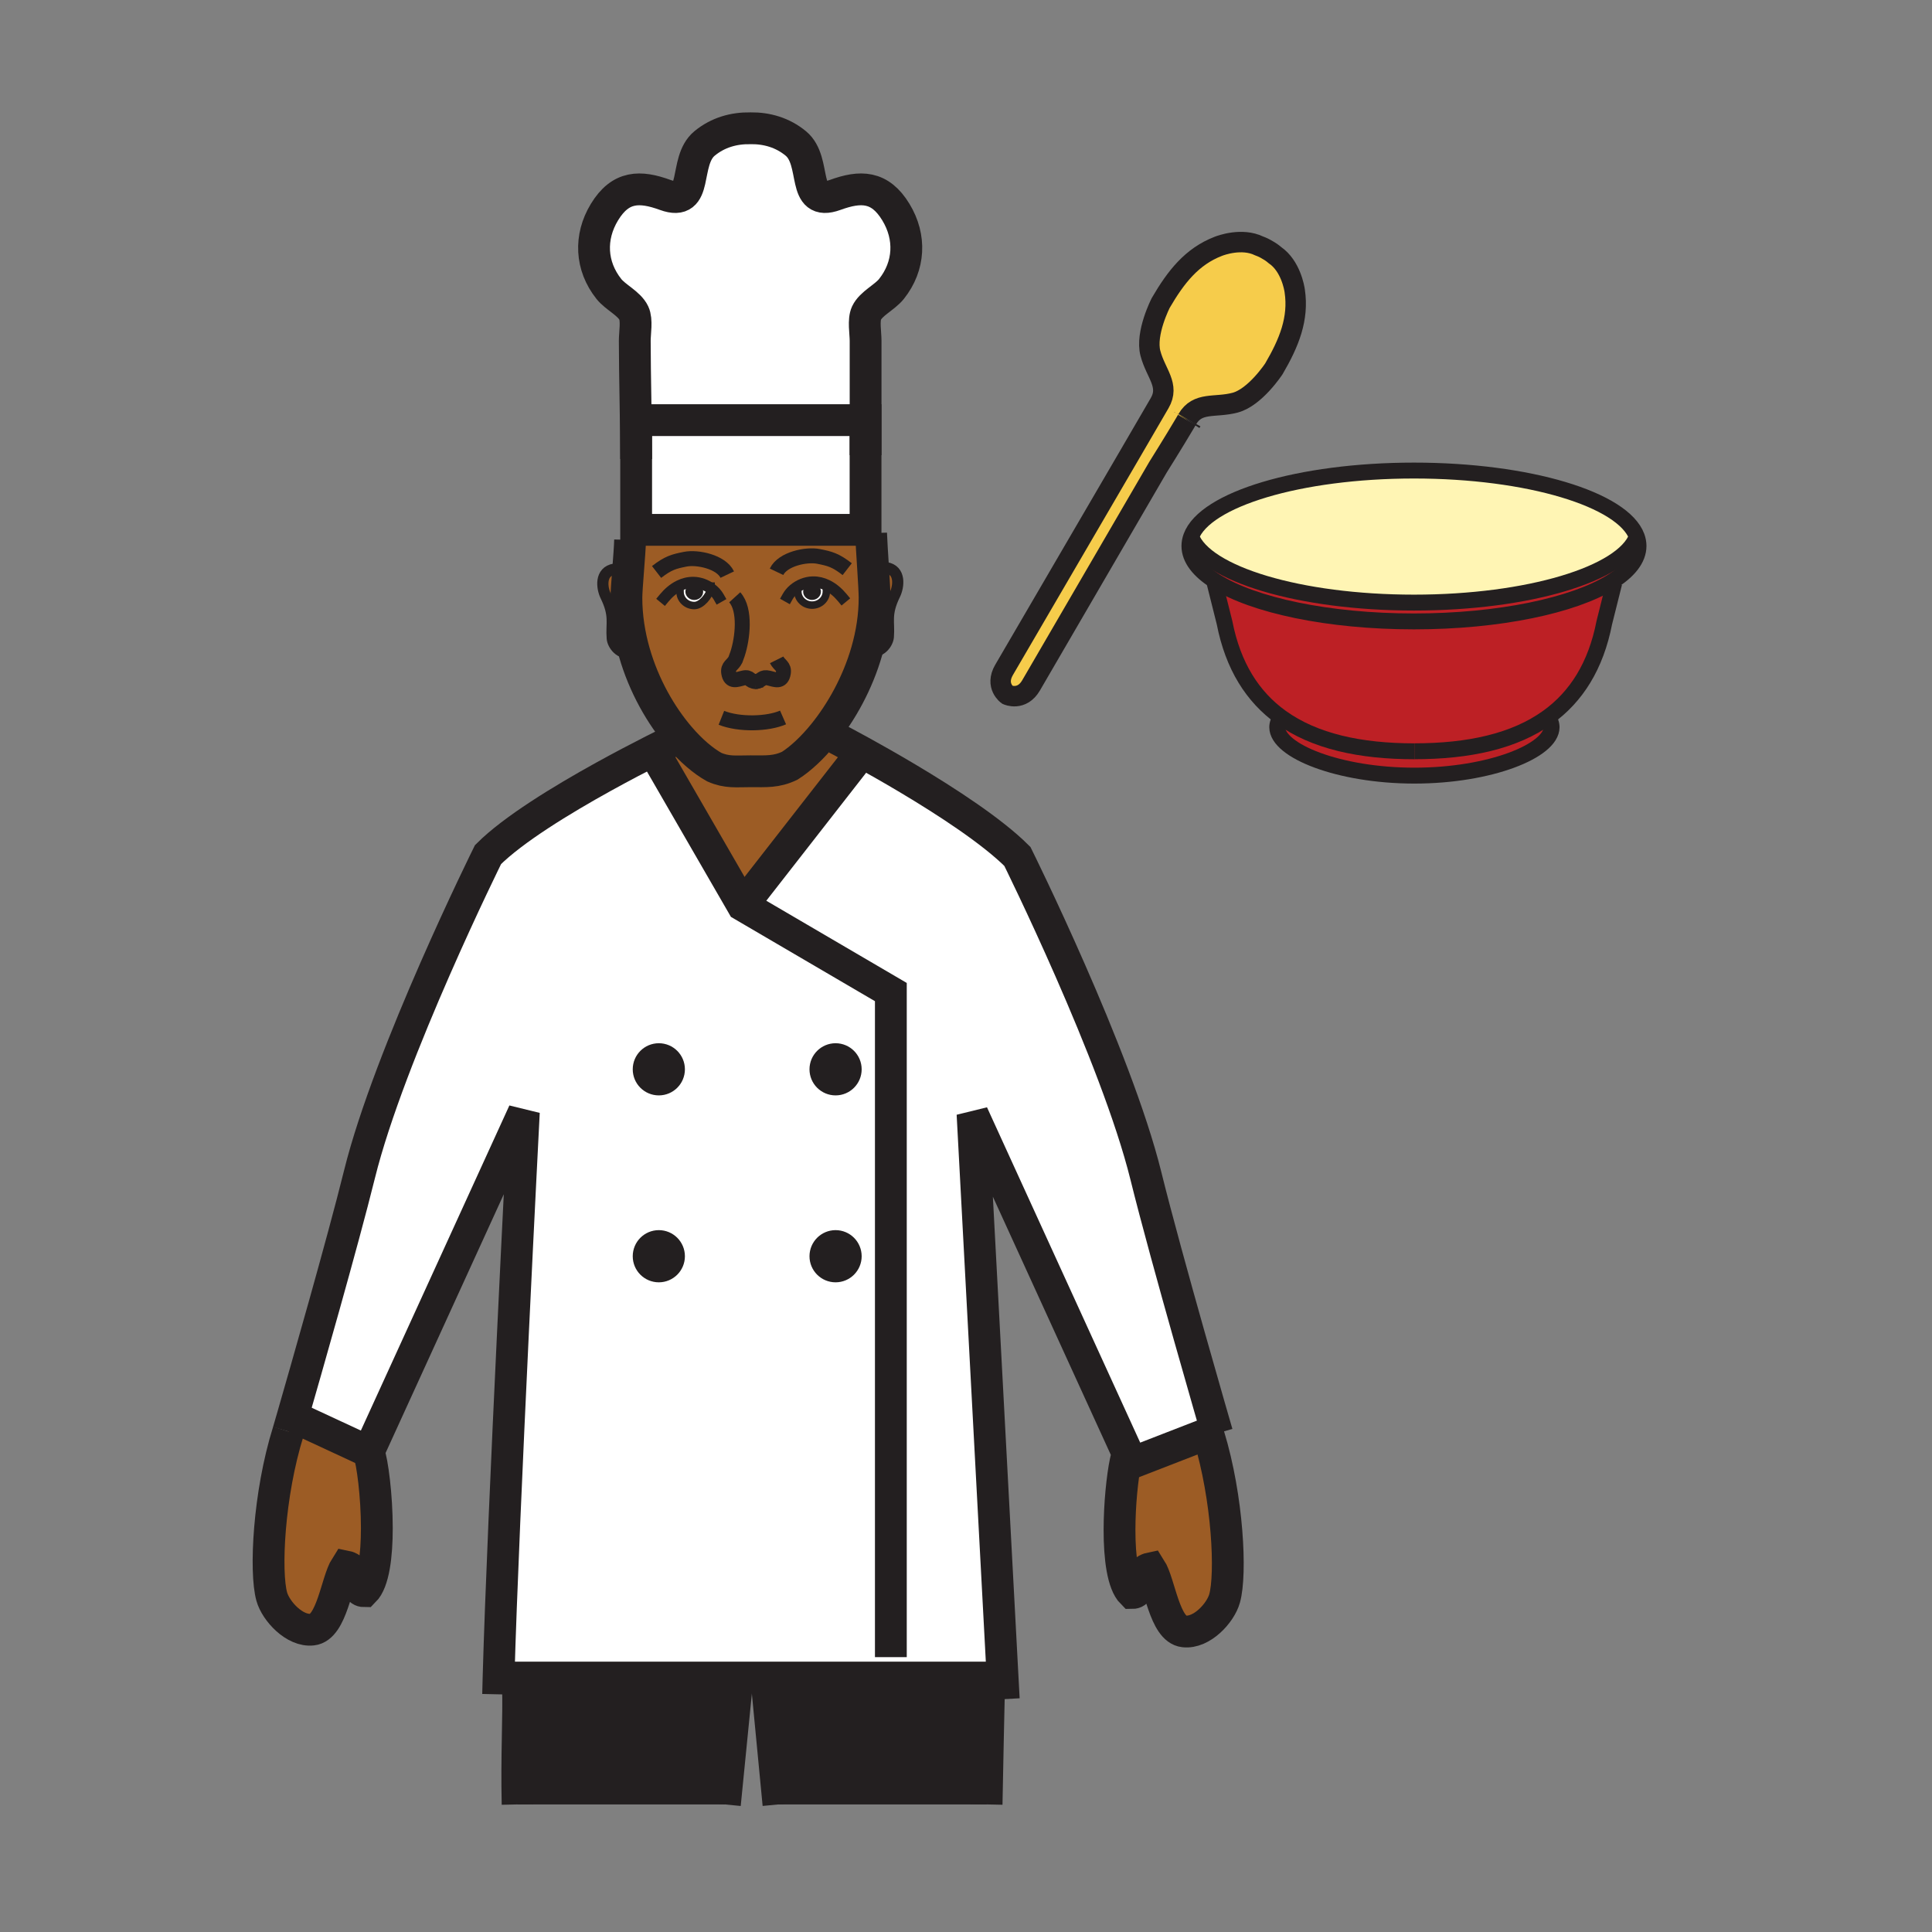 <svg enable-background="new 0 0 850.394 850.394" height="850.394" viewBox="0 0 850.394 850.394" width="850.394" xmlns="http://www.w3.org/2000/svg"><rect x="0" y="0" width="850.394" height="850.394" fill="#808080" stroke="none"/><path d="m622.57 330.69v-.01c23.949 0 44.029-4.4 58.72-14.98 1.08 1.42 1.66 2.88 1.66 4.4 0 10.33-27.021 21.3-60.37 21.3s-60.39-10.97-60.39-21.3c0-1.52.579-2.98 1.68-4.39 14.68 10.58 34.76 14.98 58.7 14.98z" fill="#bd2025"/><path d="m720.46 236.2c.49 1.35.75 2.73.75 4.12 0 5.73-4.32 11.12-11.93 15.83-16.73 10.35-49.37 17.37-86.9 17.37-37.81 0-70.66-7.13-87.28-17.61-7.38-4.64-11.56-9.95-11.56-15.59 0-1.4.26-2.78.76-4.13 6.08 16.38 47.67 29.05 98.08 29.05 50.4 0 91.99-12.67 98.08-29.04z" fill="#bd2025"/><path d="m681.29 315.7c-14.69 10.58-34.771 14.98-58.72 14.98v.01c-23.94 0-44.021-4.4-58.7-14.98-12.54-9.02-21.14-22.54-24.88-41.67l-4.36-17.39.47-.74c16.62 10.48 49.471 17.61 87.28 17.61 37.53 0 70.17-7.02 86.9-17.37l1.239.5-4.359 17.39c-3.74 19.13-12.34 32.65-24.87 41.66z" fill="#bd2025"/><path d="m622.38 207.12c50.44 0 92.04 12.69 98.08 29.08-6.09 16.37-47.68 29.04-98.08 29.04-50.41 0-92-12.67-98.08-29.05 6.05-16.39 47.65-29.07 98.08-29.07z" fill="#fff5b4"/><path d="m569.89 128.04c1.83 12.31-2.5 22.85-9.159 34.27 0 0-8.24 12.61-17.11 14.94-8.86 2.34-16.46-.58-21.03 7.26-.06.11-.13.23-.2.34-.27.46-.55.95-.84 1.45-4.66 7.89-11.87 19.39-11.87 19.39s-52.47 90.2-55.84 95.98c-4.109 7.06-10.41 4.18-10.41 4.18s-5.59-3.93-1.479-10.99c3.37-5.79 55.96-95.92 55.96-95.92s7.95-13.67 12.52-21.51-1.71-13.01-4.05-21.88c-2.35-8.86 4.55-22.25 4.55-22.25 6.66-11.43 13.69-20.38 25.301-24.87 1.119-.44 10.35-3.87 17.97-.19 0 0 1.67.6 2.87 1.3l1.58.92c1.199.69 2.54 1.85 2.54 1.85 6.957 4.81 8.527 14.54 8.697 15.73z" fill="#f6cc4b"/><path d="m532.08 632.03c8.38 27.489 9.95 60.87 6.939 71.54-1.779 6.399-10.039 15.43-17.859 14.51-8.641-.93-10.62-21.29-14.79-27.771-6.53 1.36-3.18 10.881-8.01 10.881-4.181-4.16-5.591-15.66-5.591-27.7 0-11.48 1.28-23.44 2.641-29.99l2.59.5 33.73-13.09c.12.37.23.75.35 1.12z" fill="#9c5c25"/><path d="m326.86 398.47 51.35-65.83.84-1.74c5.57 3.07 12.79 7.14 20.58 11.78 17.19 10.24 37.14 23.24 48.19 34.3 0 0 43.439 87.55 56.569 140.63 9.04 36.6 31.341 113.3 31.341 113.3l-3.65 1.12c-.12-.37-.23-.75-.35-1.12l-33.73 13.09-2.59-.5c.32-1.57.649-2.82.97-3.69l-68.31-149.51 13.23 247.94-2.95.16h-3.02-97.68-13.4-96.25-4.94l-3.61-.08c1.93-70.221 11.13-248.83 11.13-248.83l-68.3 149.5-32.28-14.99-1.3-.13c5.47-18.98 22.06-76.78 29.56-107.09 13.14-53.061 56.55-140.62 56.55-140.62 11.06-11.05 32.35-24.05 50.87-34.29 8.19-4.52 15.83-8.51 21.81-11.55zm49.12 72.2c0-4.52-3.67-8.189-8.19-8.189s-8.19 3.67-8.19 8.189c0 4.53 3.67 8.19 8.19 8.19s8.19-3.66 8.19-8.19zm0 82.28c0-4.53-3.67-8.2-8.19-8.2s-8.19 3.67-8.19 8.2c0 4.52 3.67 8.189 8.19 8.189s8.19-3.669 8.19-8.189zm-77.8-82.28c0-4.52-3.67-8.189-8.19-8.189-4.53 0-8.19 3.67-8.19 8.189 0 4.53 3.66 8.19 8.19 8.19 4.52 0 8.19-3.66 8.19-8.19zm0 82.28c0-4.53-3.67-8.2-8.19-8.2-4.53 0-8.19 3.67-8.19 8.2 0 4.52 3.66 8.189 8.19 8.189 4.52.001 8.19-3.669 8.19-8.189z" fill="#fff"/><path d="m435.33 738.4v4.39c-.32 12.04-.67 32.19-1.07 51.45h-91.61l-5-52.101v-3.739z" fill="#231f20"/><path d="m394.34 93.38c6.69 11 6.08 23.71-1.95 33.8-2.98 3.74-8.99 6.38-10.98 10.61-1.46 3.12-.41 8.76-.41 12.15v34.99h-.02-100.97v17.13c0-14.98-.61-37.14-.61-52.12 0-3.38 1.05-9.03-.42-12.14-1.99-4.23-8-6.87-10.98-10.61-8.03-10.1-8.63-22.81-1.95-33.81 7.07-11.65 15.67-11.61 26.74-7.58 15.19 5.53 7.77-14.75 17.32-22.65 5.87-4.86 12.94-6.81 20.11-6.68l.21-.01c7.09-.08 14.05 1.88 19.86 6.69 9.55 7.89 2.12 28.17 17.31 22.65 11.08-4.04 19.68-4.08 26.74 7.58z" fill="#fff"/><path d="m390.08 249.89c6.43 1.03 5.56 8.24 3.8 11.84-4.29 8.75-2.33 11.97-2.88 18.65-.2 2.53-3.1 7.47-9.14 6.31l-.33-.09c2.16-7.52 3.43-15.44 3.43-23.5 0-2.23-.3-7.33-.64-12.74l1.15-.07c1.38-.5 2.93-.66 4.61-.4z" fill="#9c5c25"/><path d="m332.73 300.02c-.07.02-.14.03-.22.04l.53-.03c-.11 0-.21 0-.31-.01zm31.27-42.44c-1.92-.93-4.02-1.46-6.27-1.41-3 .07-6.09 1.31-8.41 3.3l1.79.01c.01.2.07.41.07.88 0 3.31 2.82 5.99 6.28 5.99s6.27-2.68 6.27-5.99c0-.91.06-1.32-.16-1.85zm-64.83 66.95c-8.23-9.57-15.76-22.68-19.96-37.36-2.2-7.68-3.49-15.8-3.49-24.07 0-2.14.37-7.05.76-12.16.39-5.1.8-10.4.86-13.33l2.67-4.39h100.97l2.44 1.43c.09 3.14.52 9.61.9 15.71.34 5.41.64 10.51.64 12.74 0 8.06-1.27 15.98-3.43 23.5-4.05 14.14-11.22 26.86-18.93 36.4-4.99 6.17-10.21 11.01-14.95 14.03-5.93 2.86-10.45 2.45-17.31 2.45-6.34 0-10.4.63-15.97-1.83-4.93-2.77-10.2-7.29-15.2-13.12zm13.73-65.53c-2.19-1.6-4.9-2.58-7.55-2.64-2.29-.05-4.43.49-6.38 1.45l.48 1.03c-.16.47-.11.88-.11 1.7 0 3.31 2.81 6 6.28 6 3.13 0 6.63-4.28 7.28-7.54z" fill="#9c5c25"/><path d="m380.98 184.93v48.29h-100.97v-31.16-17.13z" fill="#fff"/><path d="m379.05 330.9-.84 1.74-51.35 65.83-39.37-68.15c5.77-2.93 10-4.98 11.68-5.79 5 5.83 10.27 10.35 15.2 13.12 5.57 2.46 9.63 1.83 15.97 1.83 6.86 0 11.38.41 17.31-2.45 4.74-3.02 9.96-7.86 14.95-14.03l5.42 1.96s4.31 2.24 11.03 5.94z" fill="#9c5c25"/><path d="m367.79 462.48c4.52 0 8.19 3.67 8.19 8.189 0 4.53-3.67 8.19-8.19 8.19s-8.19-3.66-8.19-8.19c0-4.519 3.67-8.189 8.19-8.189z" fill="#231f20"/><path d="m367.79 544.75c4.52 0 8.19 3.67 8.19 8.2 0 4.52-3.67 8.189-8.19 8.189s-8.19-3.67-8.19-8.189c0-4.53 3.67-8.2 8.19-8.2z" fill="#231f20"/><path d="m364 257.58-.43.93c.22.53.16.94.16 1.85 0 3.31-2.81 5.99-6.27 5.99s-6.28-2.68-6.28-5.99c0-.47-.06-.68-.07-.88l-1.79-.01c2.32-1.99 5.41-3.23 8.41-3.3 2.25-.05 4.35.48 6.27 1.41zm-4.31 2.83c0-1.11-1.02-2.02-2.27-2.02s-2.26.91-2.26 2.02c0 1.12 1.01 2.02 2.26 2.02s2.27-.9 2.27-2.02z" fill="#fff"/><path d="m357.42 258.39c1.25 0 2.27.91 2.27 2.02 0 1.12-1.02 2.02-2.27 2.02s-2.26-.9-2.26-2.02c0-1.11 1.01-2.02 2.26-2.02z" fill="#231f20"/><path d="m324.25 738.4v3.659l-5.18 52.181h-91.24c-.49-22.05.56-37.76.17-52.24v-3.6z" fill="#231f20"/><path d="m305.35 256.36c2.65.06 5.36 1.04 7.55 2.64-.65 3.26-4.15 7.54-7.28 7.54-3.47 0-6.28-2.69-6.28-6 0-.82-.05-1.23.11-1.7l-.48-1.03c1.95-.96 4.09-1.5 6.38-1.45zm.25 6.08c1.24 0 2.26-.9 2.26-2.02 0-1.11-1.02-2.01-2.26-2.01-1.25 0-2.27.9-2.27 2.01 0 1.12 1.02 2.02 2.27 2.02z" fill="#fff"/><path d="m307.86 260.42c0 1.12-1.02 2.02-2.26 2.02-1.25 0-2.27-.9-2.27-2.02 0-1.11 1.02-2.01 2.27-2.01 1.24 0 2.26.9 2.26 2.01z" fill="#231f20"/><path d="m289.99 462.48c4.52 0 8.19 3.67 8.19 8.189 0 4.53-3.67 8.19-8.19 8.19-4.53 0-8.19-3.66-8.19-8.19 0-4.519 3.66-8.189 8.19-8.189z" fill="#231f20"/><path d="m289.99 544.75c4.52 0 8.19 3.67 8.19 8.2 0 4.52-3.67 8.189-8.19 8.189-4.53 0-8.19-3.67-8.19-8.189 0-4.53 3.66-8.2 8.19-8.2z" fill="#231f20"/><path d="m279.21 287.17-.56.16c-6.04 1.15-8.94-3.78-9.15-6.32-.55-6.68 1.42-9.89-2.87-18.65-1.77-3.59-2.63-10.8 3.79-11.83 1.68-.27 3.23-.1 4.61.39l1.45.02c-.39 5.11-.76 10.02-.76 12.16 0 8.27 1.29 16.39 3.49 24.07z" fill="#9c5c25"/><path d="m162.28 638.99c1.64 4.52 3.59 19.45 3.59 33.64 0 12.05-1.4 23.58-5.59 27.76-4.8 0-1.47-9.56-8.03-10.88-4.16 6.471-6.14 26.82-14.77 27.771-7.79.92-16.08-8.141-17.86-14.511-3.04-10.84-1.41-44.96 7.28-72.699 0 0 .66-2.271 1.8-6.2l1.3.129z" fill="#9c5c25"/><g fill="none"><path d="m126.9 630.07s.66-2.271 1.8-6.2c5.47-18.98 22.06-76.78 29.56-107.09 13.14-53.061 56.55-140.62 56.55-140.62 11.06-11.05 32.35-24.05 50.87-34.29 8.19-4.52 15.83-8.51 21.81-11.55 5.77-2.93 10-4.98 11.68-5.79.52-.25.8-.38.8-.38" stroke="#231f20" stroke-width="14"/><path d="m219.26 745.77c.05-2.319.11-4.81.19-7.449 1.93-70.221 11.13-248.83 11.13-248.83l-68.3 149.5c1.64 4.52 3.59 19.45 3.59 33.64 0 12.05-1.4 23.58-5.59 27.76-4.8 0-1.47-9.56-8.03-10.88-4.16 6.471-6.14 26.82-14.77 27.771-7.79.92-16.08-8.141-17.86-14.511-3.04-10.84-1.41-44.96 7.28-72.699" stroke="#231f20" stroke-width="14"/><path d="m227.83 794.24c-.49-22.05.56-37.76.17-52.24" stroke="#231f20" stroke-width="14"/><path d="m535.73 630.91s-22.301-76.7-31.341-113.3c-13.13-53.08-56.569-140.63-56.569-140.63-11.051-11.06-31-24.06-48.19-34.3-7.79-4.64-15.01-8.71-20.58-11.78-6.72-3.7-11.03-5.94-11.03-5.94" stroke="#231f20" stroke-width="14"/><path d="m441.82 747.9-.521-9.66-13.229-247.94 68.31 149.51c-.32.87-.649 2.12-.97 3.69-1.36 6.55-2.641 18.51-2.641 29.99 0 12.04 1.41 23.54 5.591 27.7 4.83 0 1.479-9.521 8.01-10.881 4.17 6.48 6.149 26.841 14.79 27.771 7.82.92 16.08-8.11 17.859-14.51 3.011-10.67 1.44-44.051-6.939-71.54-.12-.37-.23-.75-.35-1.12" stroke="#231f20" stroke-width="14"/><path d="m434.26 794.24c.4-19.26.75-39.41 1.07-51.45" stroke="#231f20" stroke-width="14"/><path d="m324.25 742.06-5.18 52.18" stroke="#231f20" stroke-width="14"/><path d="m342.65 794.24-5-52.1" stroke="#231f20" stroke-width="14"/><path d="m223.06 738.4h4.94 96.25 13.4 97.68 3.02" stroke="#231f20" stroke-width="14"/><path d="m292.33 263.24c1.86-2.25 4.09-4.19 6.64-5.43 1.95-.96 4.09-1.5 6.38-1.45 2.65.06 5.36 1.04 7.55 2.64 1.42 1.03 2.63 2.32 3.46 3.78" stroke="#231f20" stroke-linecap="square" stroke-miterlimit="10" stroke-width="4.937"/><path d="m313 258c0 .32-.04.65-.1 1-.65 3.26-4.15 7.54-7.28 7.54-3.47 0-6.28-2.69-6.28-6 0-.82-.05-1.23.11-1.7" stroke="#231f20" stroke-linecap="square" stroke-miterlimit="10" stroke-width="3.292"/><path d="m370.74 263.05c-1.88-2.27-4.15-4.24-6.74-5.47-1.92-.93-4.02-1.46-6.27-1.41-3 .07-6.09 1.31-8.41 3.3-1.06.91-1.95 1.96-2.61 3.13" stroke="#231f20" stroke-linecap="square" stroke-miterlimit="10" stroke-width="4.937"/><path d="m351.11 259.48c.01.2.07.41.07.88 0 3.31 2.82 5.99 6.28 5.99s6.27-2.68 6.27-5.99c0-.91.06-1.32-.16-1.85" stroke="#231f20" stroke-linecap="square" stroke-miterlimit="10" stroke-width="3.292"/><path d="m275.03 250.92c-1.38-.49-2.93-.66-4.61-.39-6.42 1.03-5.56 8.24-3.79 11.83 4.29 8.76 2.32 11.97 2.87 18.65.21 2.54 3.11 7.47 9.15 6.32" stroke="#231f20" stroke-width="4.937"/><path d="m385.47 250.29c1.38-.5 2.93-.66 4.61-.4 6.43 1.03 5.56 8.24 3.8 11.84-4.29 8.75-2.33 11.97-2.88 18.65-.2 2.53-3.1 7.47-9.14 6.31" stroke="#231f20" stroke-width="4.937"/><path d="m317.53 315.95c7.9 3.15 20.42 2.79 27.14-.15" stroke="#231f20" stroke-width="6.583"/><path d="m383.42 234.65c.09 3.14.52 9.61.9 15.71.34 5.41.64 10.51.64 12.74 0 8.06-1.27 15.98-3.43 23.5-4.05 14.14-11.22 26.86-18.93 36.4-4.99 6.17-10.21 11.01-14.95 14.03-5.93 2.86-10.45 2.45-17.31 2.45-6.34 0-10.4.63-15.97-1.83-4.93-2.77-10.2-7.29-15.2-13.12-8.23-9.57-15.76-22.68-19.96-37.36-2.2-7.68-3.49-15.8-3.49-24.07 0-2.14.37-7.05.76-12.16.39-5.1.8-10.4.86-13.33" stroke="#231f20" stroke-width="14"/><path d="m332.73 300.02c3.01-.55 2.47-2.32 5.68-1.55 2.77.67 5.7 2.06 6.39-2.27.48-2.98-1.76-3.37-2.95-5.76" stroke="#231f20" stroke-width="6.583"/><path d="m332.73 300.02c.1.01.2.01.31.01l-.53.03c.08-.01.15-.02.22-.04z" stroke="#231f20" stroke-width="6.583"/><path d="m323.4 262.91c4.96 5.45 3.46 18.24 1.24 24.9l-.94 2.6c-1.19 2.39-3.43 2.77-2.95 5.76.69 4.32 3.63 2.94 6.39 2.27 3.19-.77 2.47 1.45 5.59 1.58" stroke="#231f20" stroke-width="6.583"/><path d="m307.86 260.42c0 1.12-1.02 2.02-2.26 2.02-1.25 0-2.27-.9-2.27-2.02 0-1.11 1.02-2.01 2.27-2.01 1.24 0 2.26.9 2.26 2.01z" stroke="#231f20" stroke-width="3.292"/><path d="m359.69 260.41c0 1.12-1.02 2.02-2.27 2.02s-2.26-.9-2.26-2.02c0-1.11 1.01-2.02 2.26-2.02s2.27.91 2.27 2.02z" stroke="#231f20" stroke-width="3.292"/><path d="m320.11 252.92c-2.68-5.64-13.15-7.84-18.46-6.78-4.97.99-7.45 1.59-12.65 5.62" stroke="#231f20" stroke-width="6.583"/><path d="m341.81 251.68c2.68-5.64 13.15-7.83 18.45-6.77 4.99.99 7.46 1.59 12.65 5.62" stroke="#231f20" stroke-width="6.583"/><path d="m130 624 32.28 14.99" stroke="#231f20" stroke-width="14"/><path d="m531.73 630.91-33.73 13.09" stroke="#231f20" stroke-width="14"/><path d="m392.12 729.4v-292.73l-65.26-38.2-39.37-68.15" stroke="#231f20" stroke-width="14"/><path d="m326.86 398.47 51.35-65.83" stroke="#231f20" stroke-width="14"/><path d="m375.98 470.67c0 4.53-3.67 8.19-8.19 8.19s-8.19-3.66-8.19-8.19c0-4.52 3.67-8.189 8.19-8.189s8.19 3.669 8.19 8.189z" stroke="#231f20" stroke-width="6.583"/><path d="m375.98 552.95c0 4.52-3.67 8.189-8.19 8.189s-8.19-3.67-8.19-8.189c0-4.53 3.67-8.2 8.19-8.2s8.19 3.67 8.19 8.2z" stroke="#231f20" stroke-width="6.583"/><path d="m298.18 470.67c0 4.53-3.67 8.19-8.19 8.19-4.53 0-8.19-3.66-8.19-8.19 0-4.52 3.66-8.189 8.19-8.189 4.52-.001 8.19 3.669 8.19 8.189z" stroke="#231f20" stroke-width="6.583"/><path d="m298.18 552.95c0 4.52-3.67 8.189-8.19 8.189-4.53 0-8.19-3.67-8.19-8.189 0-4.53 3.66-8.2 8.19-8.2 4.52 0 8.19 3.67 8.19 8.2z" stroke="#231f20" stroke-width="6.583"/><path d="m381 200.36c0-4.71 0-9.97 0-15.43 0-11.89 0-24.72 0-34.99 0-3.39-1.05-9.03.41-12.15 1.99-4.23 8-6.87 10.98-10.61 8.03-10.09 8.64-22.8 1.95-33.8-7.06-11.66-15.66-11.62-26.74-7.58-15.19 5.52-7.76-14.76-17.31-22.65-5.81-4.81-12.77-6.77-19.86-6.69l-.21.01c-7.17-.13-14.24 1.82-20.11 6.68-9.55 7.9-2.13 28.18-17.32 22.65-11.07-4.03-19.67-4.07-26.74 7.58-6.68 11-6.08 23.71 1.95 33.81 2.98 3.74 8.99 6.38 10.98 10.61 1.47 3.11.42 8.76.42 12.14 0 14.98.61 37.14.61 52.12" stroke="#231f20" stroke-width="14"/><path d="m380.98 233.22h-100.97v-31.16-17.13h100.97z" stroke="#231f20" stroke-width="14"/><path d="m522.39 184.85c.07-.11.141-.23.2-.34" stroke="#231f20" stroke-width="13.166"/><path d="m522.39 184.85c-.27.46-.55.95-.84 1.45-4.66 7.89-11.87 19.39-11.87 19.39s-52.47 90.2-55.84 95.98c-4.109 7.06-10.41 4.18-10.41 4.18s-5.59-3.93-1.479-10.99c3.37-5.79 55.96-95.92 55.96-95.92s7.95-13.67 12.52-21.51-1.71-13.01-4.05-21.88c-2.35-8.86 4.55-22.25 4.55-22.25 6.66-11.43 13.69-20.38 25.301-24.87 1.119-.44 10.35-3.87 17.97-.19 0 0 1.67.6 2.87 1.3l1.58.92c1.199.69 2.54 1.85 2.54 1.85 6.96 4.81 8.529 14.54 8.699 15.73 1.83 12.31-2.5 22.85-9.159 34.27 0 0-8.24 12.61-17.11 14.94-8.86 2.34-16.46-.58-21.03 7.26" stroke="#231f20" stroke-width="9"/><path d="m720.46 236.2c.49 1.35.75 2.73.75 4.12 0 5.73-4.32 11.12-11.93 15.83-16.73 10.35-49.37 17.37-86.9 17.37-37.81 0-70.66-7.13-87.28-17.61-7.38-4.64-11.56-9.95-11.56-15.59 0-1.4.26-2.78.76-4.13 6.05-16.39 47.65-29.07 98.08-29.07 50.44 0 92.04 12.69 98.08 29.08z" stroke="#231f20" stroke-width="7"/><path d="m720.71 235.44c-.08.25-.16.51-.25.76-6.09 16.37-47.68 29.04-98.08 29.04-50.41 0-92-12.67-98.08-29.05" stroke="#231f20" stroke-width="7"/><path d="m622.58 330.69h-.01c-23.94 0-44.021-4.4-58.7-14.98-12.54-9.02-21.14-22.54-24.88-41.67l-4.36-17.39" stroke="#231f20" stroke-width="7"/><path d="m622.57 330.68c23.949 0 44.029-4.4 58.72-14.98 12.53-9.01 21.13-22.53 24.87-41.66l4.359-17.39" stroke="#231f20" stroke-width="7"/><path d="m681.28 315.69.01.01c1.08 1.42 1.66 2.88 1.66 4.4 0 10.33-27.021 21.3-60.37 21.3s-60.39-10.97-60.39-21.3c0-1.52.579-2.98 1.68-4.39" stroke="#231f20" stroke-width="7"/><path d="m0 0h850.394v850.394h-850.394z"/></g></svg>
